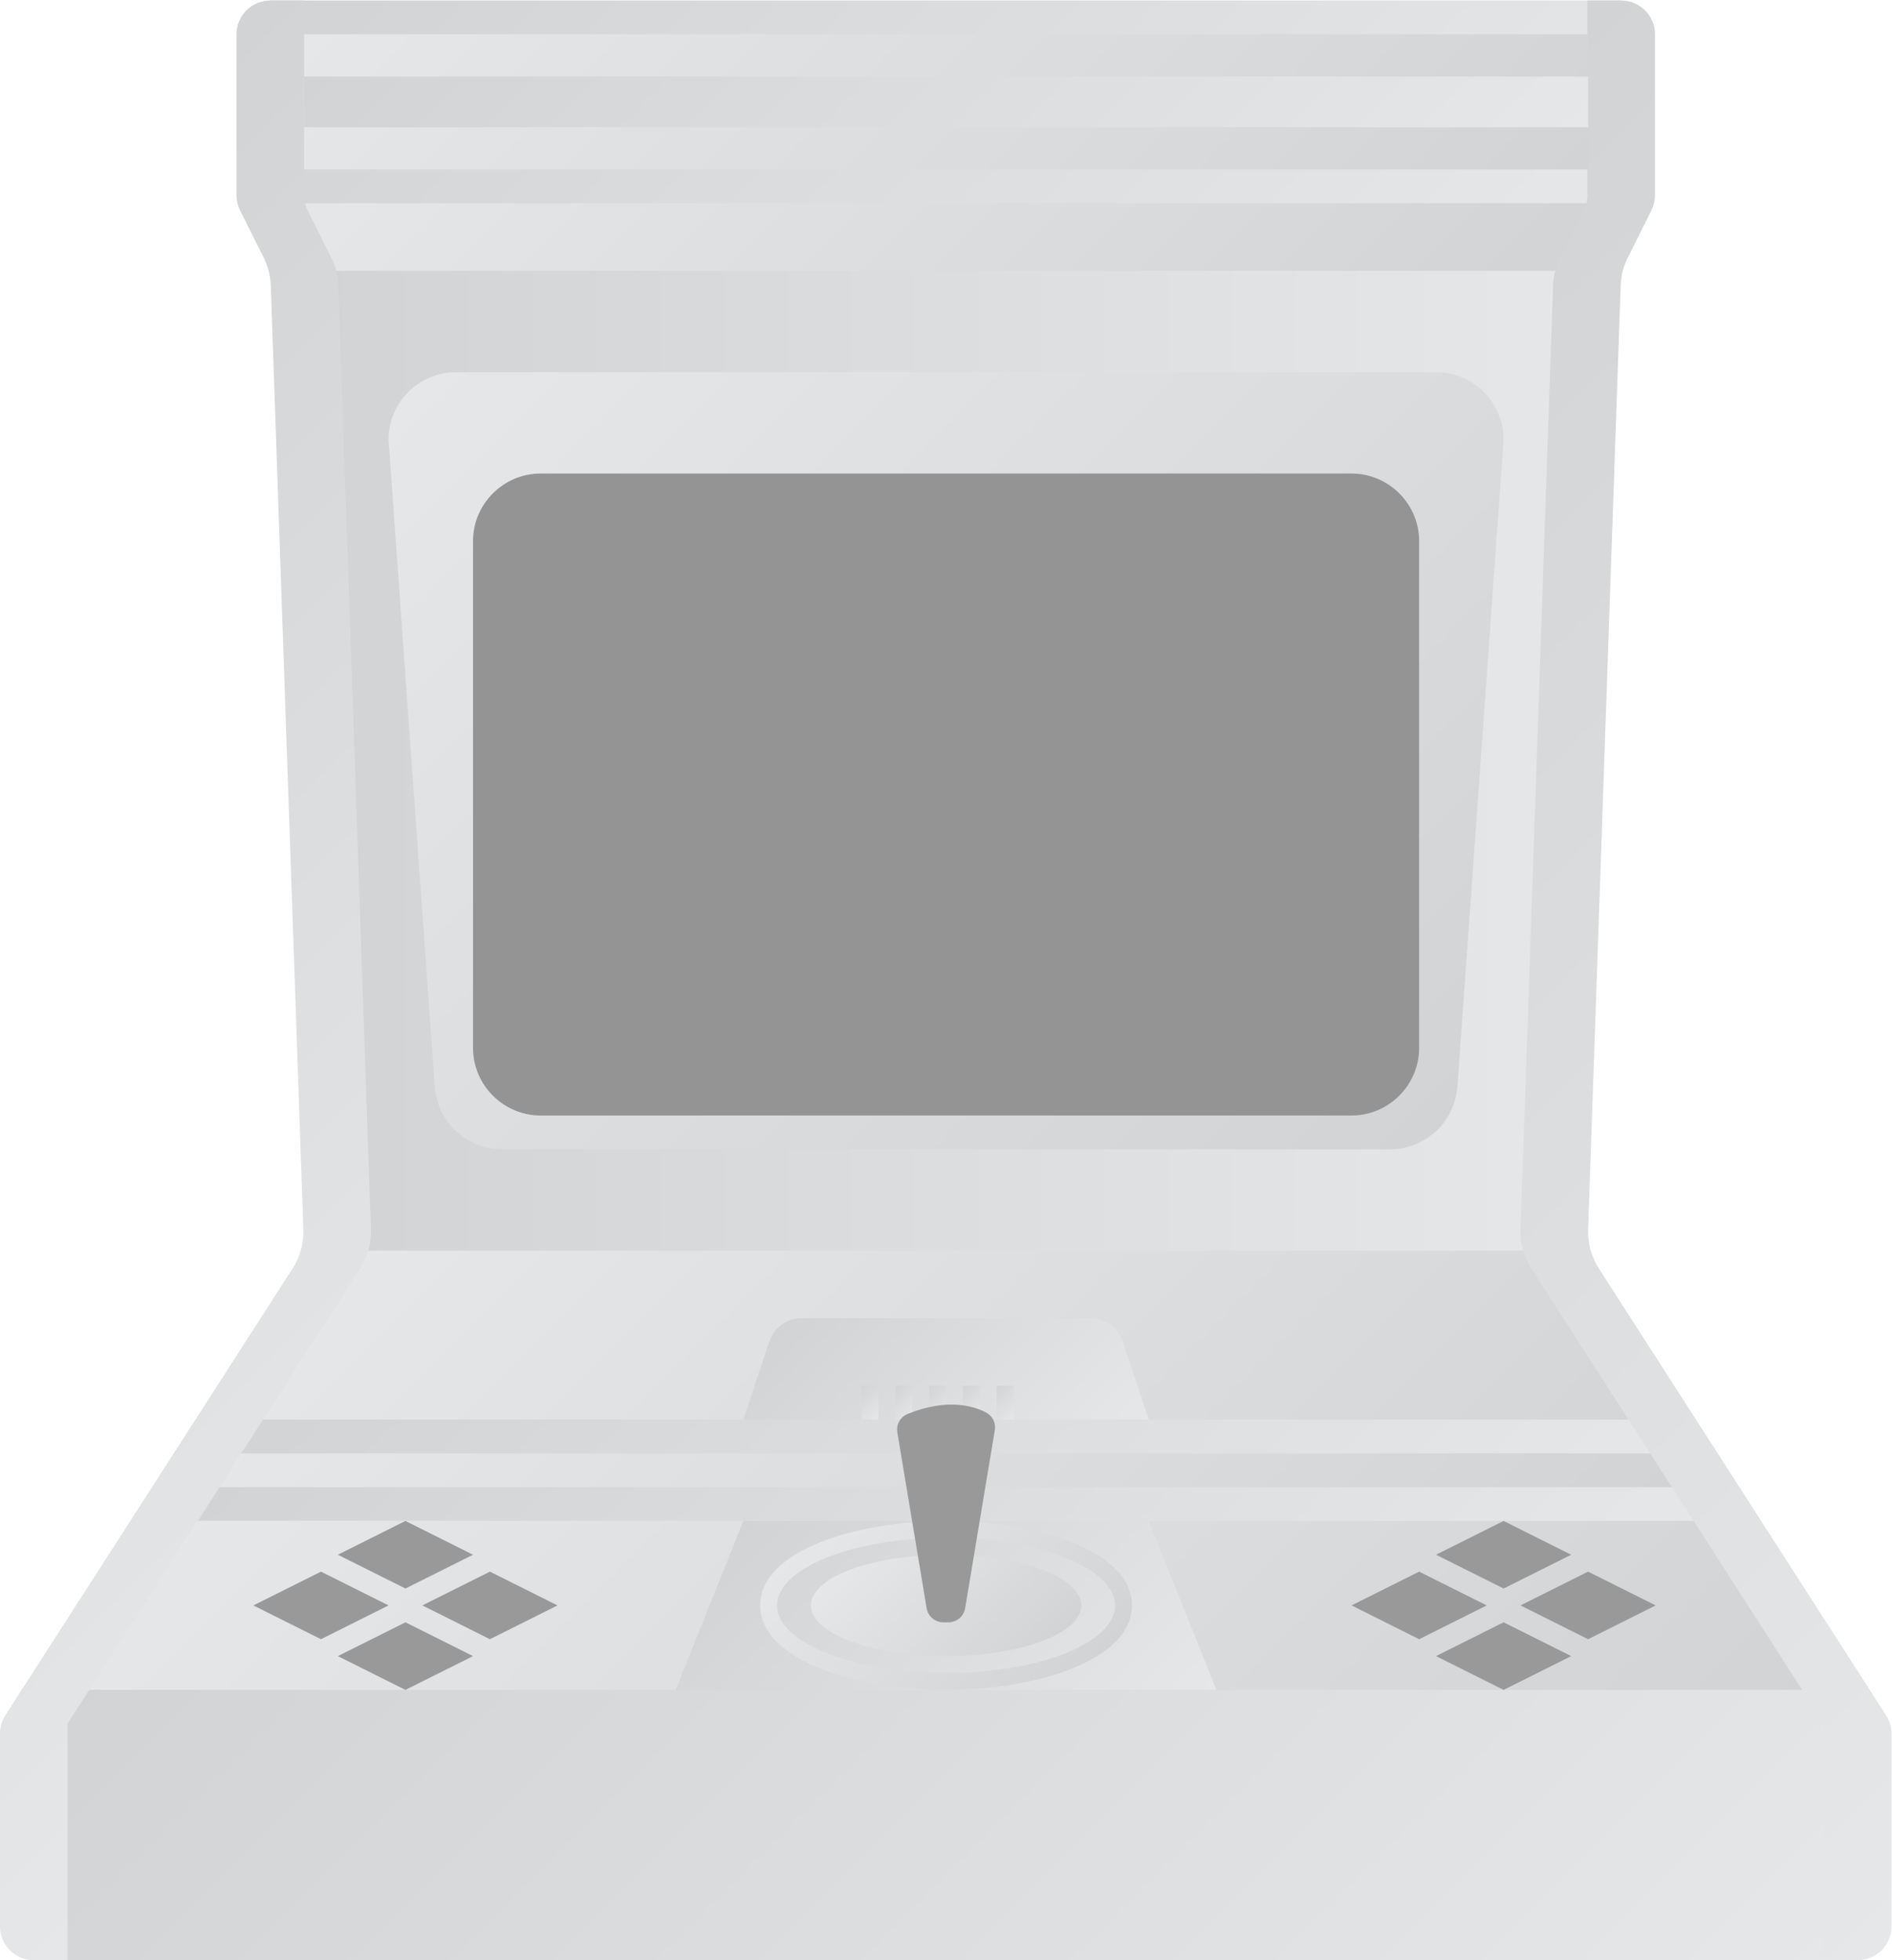 <?xml version="1.0" encoding="UTF-8" standalone="no"?>
<svg
   xmlns:dc="http://purl.org/dc/elements/1.1/"
   xmlns:cc="http://creativecommons.org/ns#"
   xmlns:rdf="http://www.w3.org/1999/02/22-rdf-syntax-ns#"
   xmlns:svg="http://www.w3.org/2000/svg"
   xmlns="http://www.w3.org/2000/svg"
   viewBox="0 0 298.559 309.333"
   height="309.333"
   width="298.559"
   xml:space="preserve"
   id="svg2"
   version="1.1"><defs
     id="defs6"><clipPath
       id="clipPath18"
       clipPathUnits="userSpaceOnUse"><path
         id="path16"
         d="M 56,96 36,64 h 184 l -20,32 -72,8 z" /></clipPath><linearGradient
       id="linearGradient28"
       spreadMethod="pad"
       gradientTransform="matrix(98,-98,-98,-98,79,119)"
       gradientUnits="userSpaceOnUse"
       y2="0"
       x2="1"
       y1="0"
       x1="0"><stop
         id="stop24"
         offset="0"
         style="stop-opacity:1;stop-color:#e6e7e8" /><stop
         id="stop26"
         offset="1"
         style="stop-opacity:1;stop-color:#d1d3d4" /></linearGradient><clipPath
       id="clipPath38"
       clipPathUnits="userSpaceOnUse"><path
         id="path36"
         d="M 200,96 H 56 l -4,120 h 152 z" /></clipPath><linearGradient
       id="linearGradient48"
       spreadMethod="pad"
       gradientTransform="matrix(-152,0,0,152,204,156)"
       gradientUnits="userSpaceOnUse"
       y2="0"
       x2="1"
       y1="0"
       x1="0"><stop
         id="stop44"
         offset="0"
         style="stop-opacity:1;stop-color:#e6e7e8" /><stop
         id="stop46"
         offset="1"
         style="stop-opacity:1;stop-color:#d1d3d4" /></linearGradient><clipPath
       id="clipPath58"
       clipPathUnits="userSpaceOnUse"><path
         id="path56"
         d="M 204,212 H 52 v 12 h 152 z" /></clipPath><linearGradient
       id="linearGradient68"
       spreadMethod="pad"
       gradientTransform="matrix(82,-82,-82,-82,87,259)"
       gradientUnits="userSpaceOnUse"
       y2="0"
       x2="1"
       y1="0"
       x1="0"><stop
         id="stop64"
         offset="0"
         style="stop-opacity:1;stop-color:#e6e7e8" /><stop
         id="stop66"
         offset="1"
         style="stop-opacity:1;stop-color:#d1d3d4" /></linearGradient><clipPath
       id="clipPath78"
       clipPathUnits="userSpaceOnUse"><path
         id="path76"
         d="M 208,220 H 48 v 24 h 160 z" /></clipPath><linearGradient
       id="linearGradient88"
       spreadMethod="pad"
       gradientTransform="matrix(-92,92,92,92,174,186)"
       gradientUnits="userSpaceOnUse"
       y2="0"
       x2="1"
       y1="0"
       x1="0"><stop
         id="stop84"
         offset="0"
         style="stop-opacity:1;stop-color:#e6e7e8" /><stop
         id="stop86"
         offset="1"
         style="stop-opacity:1;stop-color:#d1d3d4" /></linearGradient><clipPath
       id="clipPath98"
       clipPathUnits="userSpaceOnUse"><path
         id="path96"
         d="M 236,12 H 20 l 4,36 h 208 z" /></clipPath><linearGradient
       id="linearGradient108"
       spreadMethod="pad"
       gradientTransform="matrix(-124,124,124,124,190,-34)"
       gradientUnits="userSpaceOnUse"
       y2="0"
       x2="1"
       y1="0"
       x1="0"><stop
         id="stop104"
         offset="0"
         style="stop-opacity:1;stop-color:#e6e7e8" /><stop
         id="stop106"
         offset="1"
         style="stop-opacity:1;stop-color:#d1d3d4" /></linearGradient><clipPath
       id="clipPath118"
       clipPathUnits="userSpaceOnUse"><path
         id="path116"
         d="M 216,68 H 40 v 4 h 176 z" /></clipPath><linearGradient
       id="linearGradient128"
       spreadMethod="pad"
       gradientTransform="matrix(90,-90,-90,-90,83,115)"
       gradientUnits="userSpaceOnUse"
       y2="0"
       x2="1"
       y1="0"
       x1="0"><stop
         id="stop124"
         offset="0"
         style="stop-opacity:1;stop-color:#e6e7e8" /><stop
         id="stop126"
         offset="1"
         style="stop-opacity:1;stop-color:#d1d3d4" /></linearGradient><clipPath
       id="clipPath138"
       clipPathUnits="userSpaceOnUse"><path
         id="path136"
         d="M 216,72 H 40 v 4 h 176 z" /></clipPath><linearGradient
       id="linearGradient148"
       spreadMethod="pad"
       gradientTransform="matrix(-90,90,90,90,173,29)"
       gradientUnits="userSpaceOnUse"
       y2="0"
       x2="1"
       y1="0"
       x1="0"><stop
         id="stop144"
         offset="0"
         style="stop-opacity:1;stop-color:#e6e7e8" /><stop
         id="stop146"
         offset="1"
         style="stop-opacity:1;stop-color:#d1d3d4" /></linearGradient><clipPath
       id="clipPath158"
       clipPathUnits="userSpaceOnUse"><path
         id="path156"
         d="M 220,64 H 36 l 4,4 h 176 z" /></clipPath><linearGradient
       id="linearGradient168"
       spreadMethod="pad"
       gradientTransform="matrix(-92,92,92,92,174,18)"
       gradientUnits="userSpaceOnUse"
       y2="0"
       x2="1"
       y1="0"
       x1="0"><stop
         id="stop164"
         offset="0"
         style="stop-opacity:1;stop-color:#e6e7e8" /><stop
         id="stop166"
         offset="1"
         style="stop-opacity:1;stop-color:#d1d3d4" /></linearGradient><clipPath
       id="clipPath178"
       clipPathUnits="userSpaceOnUse"><path
         id="path176"
         d="M 232,44 H 24 l 12,20 h 184 z" /></clipPath><linearGradient
       id="linearGradient188"
       spreadMethod="pad"
       gradientTransform="matrix(108,-108,-108,-108,74,102)"
       gradientUnits="userSpaceOnUse"
       y2="0"
       x2="1"
       y1="0"
       x1="0"><stop
         id="stop184"
         offset="0"
         style="stop-opacity:1;stop-color:#e6e7e8" /><stop
         id="stop186"
         offset="1"
         style="stop-opacity:1;stop-color:#d1d3d4" /></linearGradient><clipPath
       id="clipPath198"
       clipPathUnits="userSpaceOnUse"><path
         id="path196"
         d="m 48,244 c -2.209,0 -4,-1.791 -4,-4 v 0 -19.055 c 0,-0.621 0.144,-1.234 0.422,-1.79 v 0 l 2.798,-5.596 c 0.514,-1.028 0.8,-2.153 0.84,-3.302 v 0 L 51.914,98.499 c 0.056,-1.627 -0.385,-3.232 -1.266,-4.603 v 0 L 16.636,40.989 C 16.221,40.342 16,39.592 16,38.825 v 0 V 16 c 0,-2.209 1.791,-4 4,-4 v 0 h 4 v 28 l 34.648,53.896 c 0.881,1.371 1.322,2.976 1.266,4.603 v 0 L 56.06,210.257 c -0.039,1.149 -0.326,2.274 -0.84,3.302 v 0 l -2.798,5.596 C 52.144,219.711 52,220.324 52,220.945 v 0 V 244 Z" /></clipPath><linearGradient
       id="linearGradient208"
       spreadMethod="pad"
       gradientTransform="matrix(-104.828,104.828,104.828,104.828,87.586,75.586)"
       gradientUnits="userSpaceOnUse"
       y2="0"
       x2="1"
       y1="0"
       x1="0"><stop
         id="stop204"
         offset="0"
         style="stop-opacity:1;stop-color:#e6e7e8" /><stop
         id="stop206"
         offset="1"
         style="stop-opacity:1;stop-color:#d1d3d4" /></linearGradient><clipPath
       id="clipPath218"
       clipPathUnits="userSpaceOnUse"><path
         id="path216"
         d="m 203.919,244 v -23.055 c 0,-0.621 -0.145,-1.234 -0.423,-1.79 v 0 l -2.798,-5.596 c -0.514,-1.028 -0.8,-2.153 -0.84,-3.302 v 0 L 196.005,98.499 c -0.057,-1.627 0.386,-3.232 1.265,-4.603 v 0 L 231.919,40 V 12 h 4 c 2.209,0 4,1.791 4,4 v 0 22.825 c 0,0.767 -0.221,1.517 -0.636,2.164 v 0 L 205.27,93.896 c -0.879,1.371 -1.322,2.976 -1.265,4.603 v 0 l 3.854,111.758 c 0.039,1.149 0.325,2.274 0.839,3.302 v 0 l 2.798,5.596 c 0.278,0.556 0.423,1.169 0.423,1.79 v 0 V 240 c 0,2.209 -1.791,4 -4,4 v 0 z" /></clipPath><linearGradient
       id="linearGradient228"
       spreadMethod="pad"
       gradientTransform="matrix(-132.828,132.828,132.828,132.828,287.161,61.586)"
       gradientUnits="userSpaceOnUse"
       y2="0"
       x2="1"
       y1="0"
       x1="0"><stop
         id="stop224"
         offset="0"
         style="stop-opacity:1;stop-color:#e6e7e8" /><stop
         id="stop226"
         offset="1"
         style="stop-opacity:1;stop-color:#d1d3d4" /></linearGradient><clipPath
       id="clipPath238"
       clipPathUnits="userSpaceOnUse"><path
         id="path236"
         d="m 70,200 c -4.419,0 -8,-3.581 -8,-8 v 0 l 5.469,-76.57 c 0.299,-4.186 3.783,-7.43 7.98,-7.43 v 0 h 105.102 c 4.197,0 7.68,3.244 7.979,7.43 v 0 L 194,192 c 0,4.419 -3.582,8 -8,8 v 0 z" /></clipPath><linearGradient
       id="linearGradient248"
       spreadMethod="pad"
       gradientTransform="matrix(104.589,-104.589,-104.589,-104.589,75.705,209.019)"
       gradientUnits="userSpaceOnUse"
       y2="0"
       x2="1"
       y1="0"
       x1="0"><stop
         id="stop244"
         offset="0"
         style="stop-opacity:1;stop-color:#e6e7e8" /><stop
         id="stop246"
         offset="1"
         style="stop-opacity:1;stop-color:#d1d3d4" /></linearGradient><clipPath
       id="clipPath258"
       clipPathUnits="userSpaceOnUse"><path
         id="path256"
         d="M 0,256 H 256 V 0 H 0 Z" /></clipPath><clipPath
       id="clipPath270"
       clipPathUnits="userSpaceOnUse"><path
         id="path268"
         d="m 110.883,88 c -1.722,0 -3.25,-1.101 -3.795,-2.736 v 0 L 104,76 h 48 l -3.088,9.264 C 148.367,86.899 146.839,88 145.117,88 v 0 z" /></clipPath><linearGradient
       id="linearGradient280"
       spreadMethod="pad"
       gradientTransform="matrix(-27.387,27.387,27.387,27.387,141.694,65.693)"
       gradientUnits="userSpaceOnUse"
       y2="0"
       x2="1"
       y1="0"
       x1="0"><stop
         id="stop276"
         offset="0"
         style="stop-opacity:1;stop-color:#e6e7e8" /><stop
         id="stop278"
         offset="1"
         style="stop-opacity:1;stop-color:#d1d3d4" /></linearGradient><clipPath
       id="clipPath290"
       clipPathUnits="userSpaceOnUse"><path
         id="path288"
         d="m 118,76 h 2 v 4.001 h -2 z" /></clipPath><linearGradient
       id="linearGradient300"
       spreadMethod="pad"
       gradientTransform="matrix(-3,3,3,3,120.5,76.5)"
       gradientUnits="userSpaceOnUse"
       y2="0"
       x2="1"
       y1="0"
       x1="0"><stop
         id="stop296"
         offset="0"
         style="stop-opacity:1;stop-color:#e6e7e8" /><stop
         id="stop298"
         offset="1"
         style="stop-opacity:1;stop-color:#d1d3d4" /></linearGradient><clipPath
       id="clipPath310"
       clipPathUnits="userSpaceOnUse"><path
         id="path308"
         d="m 122,76 h 2 v 4.001 h -2 z" /></clipPath><linearGradient
       id="linearGradient320"
       spreadMethod="pad"
       gradientTransform="matrix(-3,3,3,3,124.5,76.5)"
       gradientUnits="userSpaceOnUse"
       y2="0"
       x2="1"
       y1="0"
       x1="0"><stop
         id="stop316"
         offset="0"
         style="stop-opacity:1;stop-color:#e6e7e8" /><stop
         id="stop318"
         offset="1"
         style="stop-opacity:1;stop-color:#d1d3d4" /></linearGradient><clipPath
       id="clipPath330"
       clipPathUnits="userSpaceOnUse"><path
         id="path328"
         d="m 126,76 h 2 v 4.001 h -2 z" /></clipPath><linearGradient
       id="linearGradient340"
       spreadMethod="pad"
       gradientTransform="matrix(-3,3,3,3,128.5,76.5)"
       gradientUnits="userSpaceOnUse"
       y2="0"
       x2="1"
       y1="0"
       x1="0"><stop
         id="stop336"
         offset="0"
         style="stop-opacity:1;stop-color:#e6e7e8" /><stop
         id="stop338"
         offset="1"
         style="stop-opacity:1;stop-color:#d1d3d4" /></linearGradient><clipPath
       id="clipPath350"
       clipPathUnits="userSpaceOnUse"><path
         id="path348"
         d="m 130,76 h 2.001 v 4.001 H 130 Z" /></clipPath><linearGradient
       id="linearGradient360"
       spreadMethod="pad"
       gradientTransform="matrix(-3,3,3,3,132.5,76.5)"
       gradientUnits="userSpaceOnUse"
       y2="0"
       x2="1"
       y1="0"
       x1="0"><stop
         id="stop356"
         offset="0"
         style="stop-opacity:1;stop-color:#e6e7e8" /><stop
         id="stop358"
         offset="1"
         style="stop-opacity:1;stop-color:#d1d3d4" /></linearGradient><clipPath
       id="clipPath370"
       clipPathUnits="userSpaceOnUse"><path
         id="path368"
         d="m 134,76 h 2 v 4.001 h -2 z" /></clipPath><linearGradient
       id="linearGradient380"
       spreadMethod="pad"
       gradientTransform="matrix(-3,3,3,3,136.5,76.5)"
       gradientUnits="userSpaceOnUse"
       y2="0"
       x2="1"
       y1="0"
       x1="0"><stop
         id="stop376"
         offset="0"
         style="stop-opacity:1;stop-color:#e6e7e8" /><stop
         id="stop378"
         offset="1"
         style="stop-opacity:1;stop-color:#d1d3d4" /></linearGradient><clipPath
       id="clipPath390"
       clipPathUnits="userSpaceOnUse"><path
         id="path388"
         d="M 0,256 H 256 V 0 H 0 Z" /></clipPath><clipPath
       id="clipPath430"
       clipPathUnits="userSpaceOnUse"><path
         id="path428"
         d="M 104,64 96,44 h 64 l -8,20 z" /></clipPath><linearGradient
       id="linearGradient440"
       spreadMethod="pad"
       gradientTransform="matrix(-38,38,38,38,147,31)"
       gradientUnits="userSpaceOnUse"
       y2="0"
       x2="1"
       y1="0"
       x1="0"><stop
         id="stop436"
         offset="0"
         style="stop-opacity:1;stop-color:#e6e7e8" /><stop
         id="stop438"
         offset="1"
         style="stop-opacity:1;stop-color:#d1d3d4" /></linearGradient><clipPath
       id="clipPath450"
       clipPathUnits="userSpaceOnUse"><path
         id="path448"
         d="m 106,54 c 0,-6.495 11.335,-10 22,-10 v 0 c 10.665,0 22,3.505 22,10 v 0 c 0,6.495 -11.335,10 -22,10 v 0 c -10.665,0 -22,-3.505 -22,-10 m 2,0 c 0,4.418 8.954,8 20,8 v 0 c 11.046,0 20,-3.582 20,-8 v 0 c 0,-4.418 -8.954,-8 -20,-8 v 0 c -11.046,0 -20,3.582 -20,8" /></clipPath><linearGradient
       id="linearGradient460"
       spreadMethod="pad"
       gradientTransform="matrix(24.365,-24.365,-24.365,-24.365,115.817,66.183)"
       gradientUnits="userSpaceOnUse"
       y2="0"
       x2="1"
       y1="0"
       x1="0"><stop
         id="stop456"
         offset="0"
         style="stop-opacity:1;stop-color:#e6e7e8" /><stop
         id="stop458"
         offset="1"
         style="stop-opacity:1;stop-color:#d1d3d4" /></linearGradient><clipPath
       id="clipPath470"
       clipPathUnits="userSpaceOnUse"><path
         id="path468"
         d="m 112,54 c 0,-3.314 7.164,-6 16,-6 v 0 c 8.837,0 16,2.686 16,6 v 0 c 0,3.314 -7.163,6 -16,6 v 0 c -8.836,0 -16,-2.686 -16,-6" /></clipPath><linearGradient
       id="linearGradient480"
       spreadMethod="pad"
       gradientTransform="matrix(17.093,-17.093,-17.093,-17.093,119.454,62.546)"
       gradientUnits="userSpaceOnUse"
       y2="0"
       x2="1"
       y1="0"
       x1="0"><stop
         id="stop476"
         offset="0"
         style="stop-opacity:1;stop-color:#e6e7e8" /><stop
         id="stop478"
         offset="1"
         style="stop-opacity:1;stop-color:#d1d3d4" /></linearGradient><clipPath
       id="clipPath490"
       clipPathUnits="userSpaceOnUse"><path
         id="path488"
         d="M 0,256 H 256 V 0 H 0 Z" /></clipPath><clipPath
       id="clipPath502"
       clipPathUnits="userSpaceOnUse"><path
         id="path500"
         d="m 52,224 h 152 v 16 H 52 Z" /></clipPath><linearGradient
       id="linearGradient512"
       spreadMethod="pad"
       gradientTransform="matrix(84,-84,-84,-84,86,274)"
       gradientUnits="userSpaceOnUse"
       y2="0"
       x2="1"
       y1="0"
       x1="0"><stop
         id="stop508"
         offset="0"
         style="stop-opacity:1;stop-color:#e6e7e8" /><stop
         id="stop510"
         offset="1"
         style="stop-opacity:1;stop-color:#d1d3d4" /></linearGradient><clipPath
       id="clipPath522"
       clipPathUnits="userSpaceOnUse"><path
         id="path520"
         d="m 52,229 h 152 v 6 H 52 Z" /></clipPath><linearGradient
       id="linearGradient532"
       spreadMethod="pad"
       gradientTransform="matrix(-79,79,79,79,167.5,192.5)"
       gradientUnits="userSpaceOnUse"
       y2="0"
       x2="1"
       y1="0"
       x1="0"><stop
         id="stop528"
         offset="0"
         style="stop-opacity:1;stop-color:#e6e7e8" /><stop
         id="stop530"
         offset="1"
         style="stop-opacity:1;stop-color:#d1d3d4" /></linearGradient></defs><g
     transform="matrix(1.333,0,0,-1.333,-21.333,325.333)"
     id="g10"><g
       id="g12"><g
         clip-path="url(#clipPath18)"
         id="g14"><g
           id="g20"><g
             id="g22"><path
               id="path30"
               style="fill:url(#linearGradient28);stroke:none"
               d="M 56,96 36,64 h 184 l -20,32 -72,8 z" /></g></g></g></g><g
       id="g32"><g
         clip-path="url(#clipPath38)"
         id="g34"><g
           id="g40"><g
             id="g42"><path
               id="path50"
               style="fill:url(#linearGradient48);stroke:none"
               d="M 200,96 H 56 l -4,120 h 152 z" /></g></g></g></g><g
       id="g52"><g
         clip-path="url(#clipPath58)"
         id="g54"><g
           id="g60"><g
             id="g62"><path
               id="path70"
               style="fill:url(#linearGradient68);stroke:none"
               d="M 204,212 H 52 v 12 h 152 z" /></g></g></g></g><g
       id="g72"><g
         clip-path="url(#clipPath78)"
         id="g74"><g
           id="g80"><g
             id="g82"><path
               id="path90"
               style="fill:url(#linearGradient88);stroke:none"
               d="M 208,220 H 48 v 24 h 160 z" /></g></g></g></g><g
       id="g92"><g
         clip-path="url(#clipPath98)"
         id="g94"><g
           id="g100"><g
             id="g102"><path
               id="path110"
               style="fill:url(#linearGradient108);stroke:none"
               d="M 236,12 H 20 l 4,36 h 208 z" /></g></g></g></g><g
       id="g112"><g
         clip-path="url(#clipPath118)"
         id="g114"><g
           id="g120"><g
             id="g122"><path
               id="path130"
               style="fill:url(#linearGradient128);stroke:none"
               d="M 216,68 H 40 v 4 h 176 z" /></g></g></g></g><g
       id="g132"><g
         clip-path="url(#clipPath138)"
         id="g134"><g
           id="g140"><g
             id="g142"><path
               id="path150"
               style="fill:url(#linearGradient148);stroke:none"
               d="M 216,72 H 40 v 4 h 176 z" /></g></g></g></g><g
       id="g152"><g
         clip-path="url(#clipPath158)"
         id="g154"><g
           id="g160"><g
             id="g162"><path
               id="path170"
               style="fill:url(#linearGradient168);stroke:none"
               d="M 220,64 H 36 l 4,4 h 176 z" /></g></g></g></g><g
       id="g172"><g
         clip-path="url(#clipPath178)"
         id="g174"><g
           id="g180"><g
             id="g182"><path
               id="path190"
               style="fill:url(#linearGradient188);stroke:none"
               d="M 232,44 H 24 l 12,20 h 184 z" /></g></g></g></g><g
       id="g192"><g
         clip-path="url(#clipPath198)"
         id="g194"><g
           id="g200"><g
             id="g202"><path
               id="path210"
               style="fill:url(#linearGradient208);stroke:none"
               d="m 48,244 c -2.209,0 -4,-1.791 -4,-4 v 0 -19.055 c 0,-0.621 0.144,-1.234 0.422,-1.79 v 0 l 2.798,-5.596 c 0.514,-1.028 0.8,-2.153 0.84,-3.302 v 0 L 51.914,98.499 c 0.056,-1.627 -0.385,-3.232 -1.266,-4.603 v 0 L 16.636,40.989 C 16.221,40.342 16,39.592 16,38.825 v 0 V 16 c 0,-2.209 1.791,-4 4,-4 v 0 h 4 v 28 l 34.648,53.896 c 0.881,1.371 1.322,2.976 1.266,4.603 v 0 L 56.06,210.257 c -0.039,1.149 -0.326,2.274 -0.84,3.302 v 0 l -2.798,5.596 C 52.144,219.711 52,220.324 52,220.945 v 0 V 244 Z" /></g></g></g></g><g
       id="g212"><g
         clip-path="url(#clipPath218)"
         id="g214"><g
           id="g220"><g
             id="g222"><path
               id="path230"
               style="fill:url(#linearGradient228);stroke:none"
               d="m 203.919,244 v -23.055 c 0,-0.621 -0.145,-1.234 -0.423,-1.79 v 0 l -2.798,-5.596 c -0.514,-1.028 -0.8,-2.153 -0.84,-3.302 v 0 L 196.005,98.499 c -0.057,-1.627 0.386,-3.232 1.265,-4.603 v 0 L 231.919,40 V 12 h 4 c 2.209,0 4,1.791 4,4 v 0 22.825 c 0,0.767 -0.221,1.517 -0.636,2.164 v 0 L 205.27,93.896 c -0.879,1.371 -1.322,2.976 -1.265,4.603 v 0 l 3.854,111.758 c 0.039,1.149 0.325,2.274 0.839,3.302 v 0 l 2.798,5.596 c 0.278,0.556 0.423,1.169 0.423,1.79 v 0 V 240 c 0,2.209 -1.791,4 -4,4 v 0 z" /></g></g></g></g><g
       id="g232"><g
         clip-path="url(#clipPath238)"
         id="g234"><g
           id="g240"><g
             id="g242"><path
               id="path250"
               style="fill:url(#linearGradient248);stroke:none"
               d="m 70,200 c -4.419,0 -8,-3.581 -8,-8 v 0 l 5.469,-76.57 c 0.299,-4.186 3.783,-7.43 7.98,-7.43 v 0 h 105.102 c 4.197,0 7.68,3.244 7.979,7.43 v 0 L 194,192 c 0,4.419 -3.582,8 -8,8 v 0 z" /></g></g></g></g><g
       id="g252"><g
         clip-path="url(#clipPath258)"
         id="g254"><g
           transform="translate(176,112)"
           id="g260"><path
             id="path262"
             style="fill:#949494;fill-opacity:1;fill-rule:nonzero;stroke:none"
             d="m 0,0 h -96 c -4.4,0 -8,3.6 -8,8 v 60 c 0,4.4 3.6,8 8,8 H 0 c 4.4,0 8,-3.6 8,-8 V 8 C 8,3.6 4.4,0 0,0" /></g></g></g><g
       id="g264"><g
         clip-path="url(#clipPath270)"
         id="g266"><g
           id="g272"><g
             id="g274"><path
               id="path282"
               style="fill:url(#linearGradient280);stroke:none"
               d="m 110.883,88 c -1.722,0 -3.25,-1.101 -3.795,-2.736 v 0 L 104,76 h 48 l -3.088,9.264 C 148.367,86.899 146.839,88 145.117,88 v 0 z" /></g></g></g></g><g
       id="g284"><g
         clip-path="url(#clipPath290)"
         id="g286"><g
           id="g292"><g
             id="g294"><path
               id="path302"
               style="fill:url(#linearGradient300);stroke:none"
               d="m 118,76 h 2 v 4.001 h -2 z" /></g></g></g></g><g
       id="g304"><g
         clip-path="url(#clipPath310)"
         id="g306"><g
           id="g312"><g
             id="g314"><path
               id="path322"
               style="fill:url(#linearGradient320);stroke:none"
               d="m 122,76 h 2 v 4.001 h -2 z" /></g></g></g></g><g
       id="g324"><g
         clip-path="url(#clipPath330)"
         id="g326"><g
           id="g332"><g
             id="g334"><path
               id="path342"
               style="fill:url(#linearGradient340);stroke:none"
               d="m 126,76 h 2 v 4.001 h -2 z" /></g></g></g></g><g
       id="g344"><g
         clip-path="url(#clipPath350)"
         id="g346"><g
           id="g352"><g
             id="g354"><path
               id="path362"
               style="fill:url(#linearGradient360);stroke:none"
               d="m 130,76 h 2.001 v 4.001 H 130 Z" /></g></g></g></g><g
       id="g364"><g
         clip-path="url(#clipPath370)"
         id="g366"><g
           id="g372"><g
             id="g374"><path
               id="path382"
               style="fill:url(#linearGradient380);stroke:none"
               d="m 134,76 h 2 v 4.001 h -2 z" /></g></g></g></g><g
       id="g384"><g
         clip-path="url(#clipPath390)"
         id="g386"><g
           transform="translate(56,60)"
           id="g392"><path
             id="path394"
             style="fill:#999999;fill-opacity:1;fill-rule:nonzero;stroke:none"
             d="M 0,0 8,-4 16,0 8,4 Z" /></g><g
           transform="translate(56,48)"
           id="g396"><path
             id="path398"
             style="fill:#999999;fill-opacity:1;fill-rule:nonzero;stroke:none"
             d="M 0,0 8,-4 16,0 8,4 Z" /></g><g
           transform="translate(46,54)"
           id="g400"><path
             id="path402"
             style="fill:#999999;fill-opacity:1;fill-rule:nonzero;stroke:none"
             d="M 0,0 8,-4 16,0 8,4 Z" /></g><g
           transform="translate(66,54)"
           id="g404"><path
             id="path406"
             style="fill:#999999;fill-opacity:1;fill-rule:nonzero;stroke:none"
             d="M 0,0 8,-4 16,0 8,4 Z" /></g><g
           transform="translate(186,60)"
           id="g408"><path
             id="path410"
             style="fill:#999999;fill-opacity:1;fill-rule:nonzero;stroke:none"
             d="M 0,0 8,-4 16,0 8,4 Z" /></g><g
           transform="translate(186,48)"
           id="g412"><path
             id="path414"
             style="fill:#999999;fill-opacity:1;fill-rule:nonzero;stroke:none"
             d="M 0,0 8,-4 16,0 8,4 Z" /></g><g
           transform="translate(176,54)"
           id="g416"><path
             id="path418"
             style="fill:#999999;fill-opacity:1;fill-rule:nonzero;stroke:none"
             d="M 0,0 8,-4 16,0 8,4 Z" /></g><g
           transform="translate(196,54)"
           id="g420"><path
             id="path422"
             style="fill:#999999;fill-opacity:1;fill-rule:nonzero;stroke:none"
             d="M 0,0 8,-4 16,0 8,4 Z" /></g></g></g><g
       id="g424"><g
         clip-path="url(#clipPath430)"
         id="g426"><g
           id="g432"><g
             id="g434"><path
               id="path442"
               style="fill:url(#linearGradient440);stroke:none"
               d="M 104,64 96,44 h 64 l -8,20 z" /></g></g></g></g><g
       id="g444"><g
         clip-path="url(#clipPath450)"
         id="g446"><g
           id="g452"><g
             id="g454"><path
               id="path462"
               style="fill:url(#linearGradient460);stroke:none"
               d="m 106,54 c 0,-6.495 11.335,-10 22,-10 v 0 c 10.665,0 22,3.505 22,10 v 0 c 0,6.495 -11.335,10 -22,10 v 0 c -10.665,0 -22,-3.505 -22,-10 m 2,0 c 0,4.418 8.954,8 20,8 v 0 c 11.046,0 20,-3.582 20,-8 v 0 c 0,-4.418 -8.954,-8 -20,-8 v 0 c -11.046,0 -20,3.582 -20,8" /></g></g></g></g><g
       id="g464"><g
         clip-path="url(#clipPath470)"
         id="g466"><g
           id="g472"><g
             id="g474"><path
               id="path482"
               style="fill:url(#linearGradient480);stroke:none"
               d="m 112,54 c 0,-3.314 7.164,-6 16,-6 v 0 c 8.837,0 16,2.686 16,6 v 0 c 0,3.314 -7.163,6 -16,6 v 0 c -8.836,0 -16,-2.686 -16,-6" /></g></g></g></g><g
       id="g484"><g
         clip-path="url(#clipPath490)"
         id="g486"><g
           transform="translate(122.231,74.481)"
           id="g492"><path
             id="path494"
             style="fill:#999999;fill-opacity:1;fill-rule:nonzero;stroke:none"
             d="m 0,0 3.468,-20.811 c 0.161,-0.963 0.995,-1.67 1.973,-1.67 h 0.612 c 0.978,0 1.812,0.707 1.973,1.67 L 11.538,0.263 C 11.681,1.122 11.258,1.975 10.483,2.372 8.892,3.188 5.798,4.045 1.202,2.179 0.343,1.829 -0.152,0.915 0,0" /></g></g></g><g
       id="g496"><g
         clip-path="url(#clipPath502)"
         id="g498"><g
           id="g504"><g
             id="g506"><path
               id="path514"
               style="fill:url(#linearGradient512);stroke:none"
               d="m 52,224 h 152 v 16 H 52 Z" /></g></g></g></g><g
       id="g516"><g
         clip-path="url(#clipPath522)"
         id="g518"><g
           id="g524"><g
             id="g526"><path
               id="path534"
               style="fill:url(#linearGradient532);stroke:none"
               d="m 52,229 h 152 v 6 H 52 Z" /></g></g></g></g></g></svg>